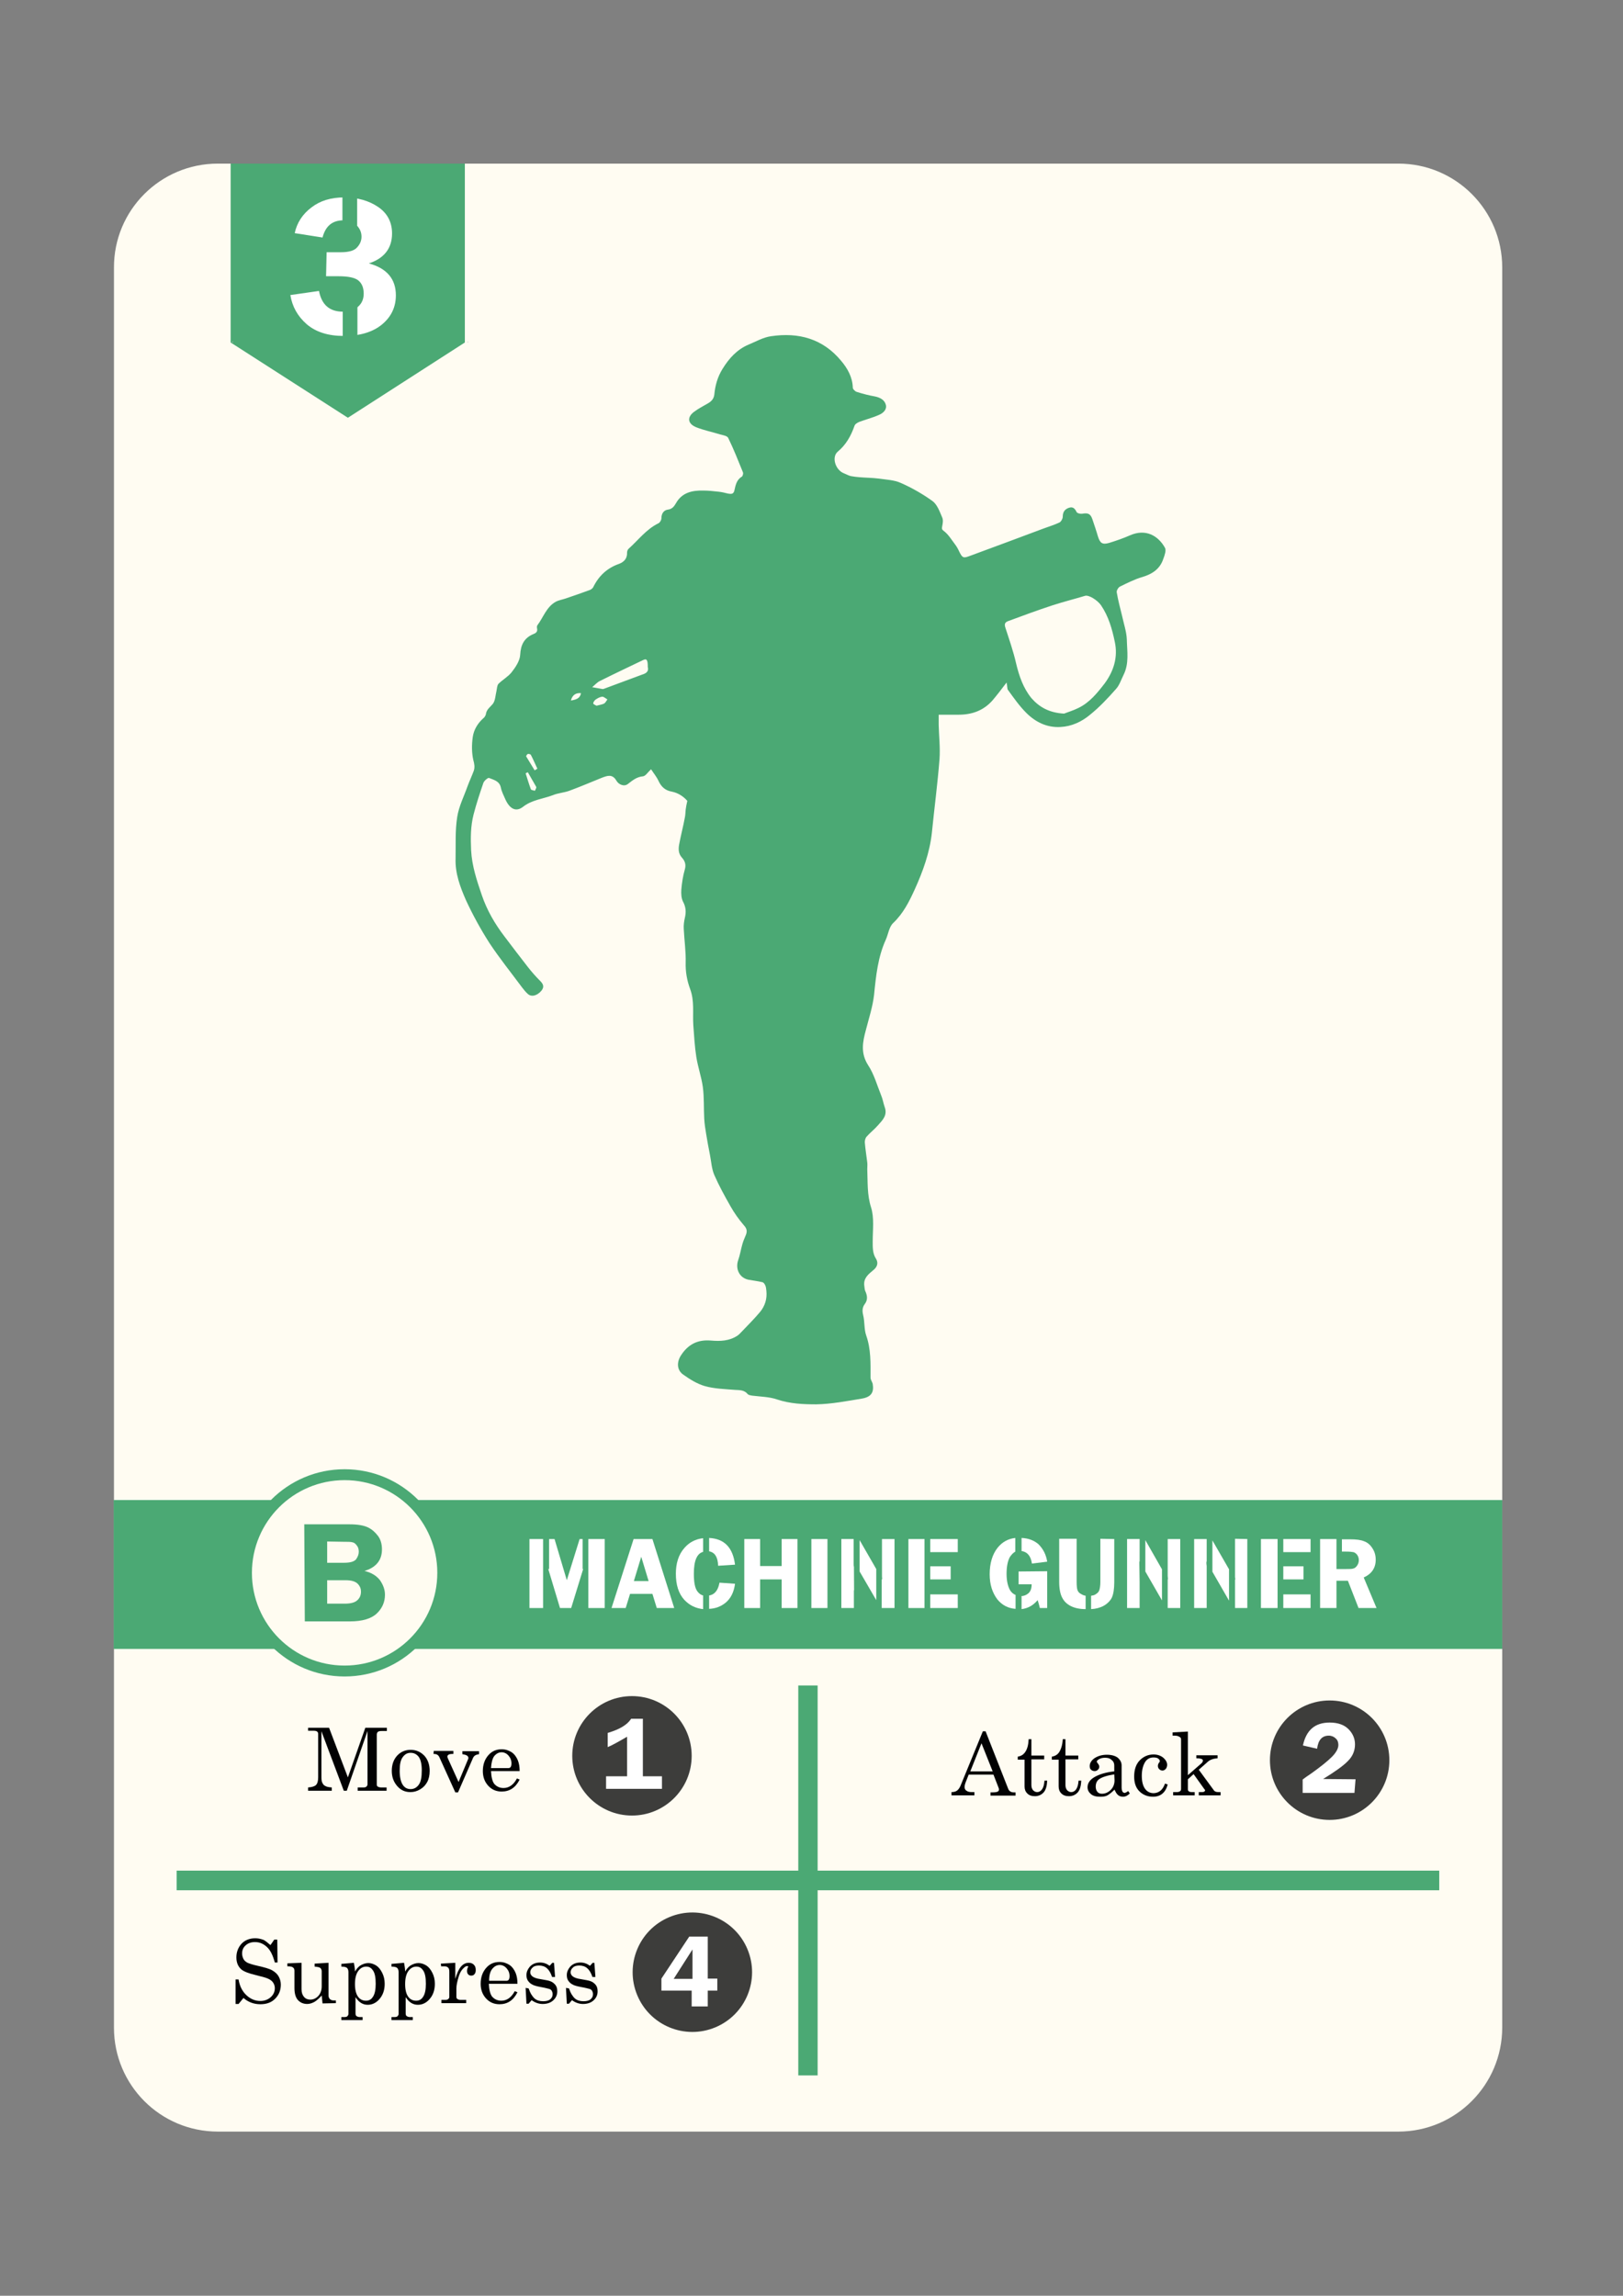 <?xml version="1.0" encoding="utf-8"?>
<!-- Generator: Adobe Illustrator 25.2.1, SVG Export Plug-In . SVG Version: 6.00 Build 0)  -->
<svg version="1.1" id="Layer_1" xmlns="http://www.w3.org/2000/svg" xmlns:xlink="http://www.w3.org/1999/xlink" x="0px" y="0px"
	 viewBox="0 0 595.3 841.9" style="enable-background:new 0 0 595.3 841.9;" xml:space="preserve">
<rect x="0" y="0" width="595.3" height="841.9" fill="#808080" stroke="none"/>
<style type="text/css">
	.st0{fill:#C7C6C6;}
	.st1{fill:#FFFCF2;}
	.st2{fill:#4BA974;}
	.st3{fill:#020203;}
	.st4{fill:#3D3D3B;}
	.st5{fill:none;}
	.st6{enable-background:new    ;}
	.st7{fill:#FFFFFF;}
	.st8{fill:#FFFCF1;stroke:#4BA974;stroke-width:4;stroke-miterlimit:10;}
</style>
<rect x="274.8" y="581.3" class="st0" width="4.2" height="7.2"/>
<path class="st1" d="M512.9,781.7h-433c-21.1,0-38.1-17.1-38.1-38.1V98.2C41.7,77.1,58.8,60,79.9,60h433C534,60,551,77.1,551,98.1
	v645.4C551,764.6,533.9,781.7,512.9,781.7z"/>
<rect x="41.7" y="550.1" class="st2" width="509.3" height="54.6"/>
<rect x="292.8" y="618.1" class="st2" width="7.1" height="143"/>
<rect x="64.8" y="686" class="st2" width="463.1" height="7.2"/>
<g>
	<path class="st3" d="M113,633.6h7.7l6.9,18.2l6.4-18.2h7.9v1.2H140c-0.7,0-1.1,0.1-1.4,0.3c-0.2,0.2-0.4,0.5-0.4,1v18.3
		c0,0.4,0.1,0.7,0.4,0.8c0.3,0.2,0.8,0.3,1.4,0.3h1.8v1.2h-10.6v-1.2h2c0.6,0,1-0.1,1.2-0.3s0.4-0.5,0.4-0.8v-19.6l-7.6,21.9h-1.1
		l-8.2-21.8v16.8c0,1,0.1,1.8,0.4,2.2c0.2,0.5,0.6,0.9,1.1,1.1c0.5,0.3,1.2,0.4,2.3,0.5v1.2H113v-1.2c1.4-0.1,2.4-0.4,2.9-0.9
		s0.8-1.4,0.8-2.8v-15.9c0-0.4-0.1-0.7-0.4-0.9c-0.2-0.2-0.7-0.3-1.3-0.3h-2V633.6L113,633.6L113,633.6z"/>
	<path class="st3" d="M150.6,641.7c2,0,3.6,0.7,5,2.1c1.3,1.4,2,3.3,2,5.6c0,1.6-0.3,3-0.9,4.1c-0.6,1.1-1.4,2-2.6,2.7s-2.3,1-3.6,1
		c-1.9,0-3.5-0.7-4.8-2.2s-2-3.3-2-5.6s0.7-4.2,2-5.6S148.7,641.7,150.6,641.7z M150.6,642.8c-1.2,0-2.1,0.5-2.9,1.6s-1.1,2.7-1.1,5
		s0.4,4,1.1,5.1c0.7,1.1,1.7,1.6,2.9,1.6s2.2-0.5,3-1.6s1.1-2.8,1.1-5.3c0-2.3-0.4-3.9-1.1-4.9C152.8,643.3,151.9,642.8,150.6,642.8
		z"/>
	<path class="st3" d="M159.1,642.1h7.2v1.1c-1,0-1.6,0.1-1.8,0.3c-0.3,0.2-0.4,0.4-0.4,0.7c0,0.2,0.1,0.5,0.2,0.7l3.9,8.6l3.5-8.4
		c0.1-0.2,0.1-0.3,0.1-0.4c0-0.8-0.8-1.2-2.2-1.4v-1.1h6.1v1.1c-0.6,0.1-1.1,0.2-1.5,0.5s-0.6,0.6-0.8,1.1l-5.4,12.4h-1l-5.8-12.8
		c-0.2-0.5-0.5-0.8-0.8-1s-0.8-0.3-1.4-0.3L159.1,642.1L159.1,642.1z"/>
	<path class="st3" d="M190.6,649.5h-10.5c0.1,2.2,0.5,3.8,1.2,4.7c0.9,1,2,1.5,3.4,1.5c2,0,3.7-1.2,4.9-3.5l1,0.4
		c-1.5,3-3.7,4.4-6.6,4.4c-2,0-3.6-0.7-4.9-2.1s-2-3.2-2-5.4c0-2.4,0.7-4.3,2-5.8s2.9-2.2,4.9-2.2c1.4,0,2.6,0.4,3.7,1.1
		c1,0.7,1.8,1.8,2.3,3.1C190.4,646.8,190.6,648,190.6,649.5z M180.1,648.4h6.3c0.4,0,0.7-0.1,0.9-0.4s0.3-0.7,0.3-1.3
		c0-1.2-0.4-2.1-1.1-2.9s-1.6-1.2-2.5-1.2c-1.1,0-2,0.5-2.8,1.5C180.6,645,180.2,646.5,180.1,648.4z"/>
</g>
<circle class="st4" cx="487.7" cy="645.5" r="21.9"/>
<rect x="476.5" y="632.2" class="st5" width="22.4" height="26.5"/>
<g class="st6">
	<path class="st7" d="M497.2,652.5l-0.4,5h-19v-4.9c0.6-0.5,1.6-1.2,3.1-2.2c3.5-2.5,6-4.5,7.6-6.1s2.4-3.1,2.4-4.4
		c0-1-0.3-1.8-1-2.4c-0.6-0.6-1.5-1-2.5-1c-2.5,0-3.9,1.6-4.3,4.8l-5.2-1.2c1.2-5.6,4.4-8.4,9.8-8.4c3,0,5.3,0.8,6.9,2.4
		s2.4,3.5,2.4,5.6c0,2.2-0.8,4.3-2.5,6c-1.7,1.8-4.8,4-9.2,6.7L497.2,652.5L497.2,652.5z"/>
</g>
<circle class="st4" cx="231.8" cy="643.9" r="21.9"/>
<rect x="220.6" y="630.7" class="st5" width="22.4" height="26.5"/>
<g class="st6">
	<path class="st7" d="M222.9,640.7v-5.2c4.4-1.3,7.2-3,8.6-5.2h4.3v21.1h7v4.6h-20.5v-4.6h7.7v-14.5
		C226.9,638.7,224.6,640,222.9,640.7z"/>
</g>
<g>
	<path class="st3" d="M360.5,634.9h1l8.3,21.1c0.3,0.8,1,1.3,2,1.3h0.7v1.2h-9.2v-1.2h0.7c1,0,1.6-0.1,2-0.3
		c0.3-0.2,0.4-0.4,0.4-0.7c0-0.2,0-0.4-0.1-0.6l-1.9-4.9h-9.1l-1.1,2.8c-0.3,0.8-0.4,1.3-0.4,1.8s0.2,1,0.7,1.3
		c0.5,0.4,1.2,0.5,2.1,0.5h0.8v1.2H349v-1.2c0.9,0,1.6-0.2,2.1-0.6c0.5-0.4,1-1.1,1.4-2.2L360.5,634.9z M360,639.3l-4.1,10.3h8.2
		L360,639.3z"/>
	<path class="st3" d="M377.3,637.8h1v6h4.7v1.4h-4.7v9.4c0,0.8,0.2,1.4,0.6,1.9c0.4,0.4,0.9,0.7,1.5,0.7c0.7,0,1.3-0.3,1.8-1
		s0.8-1.7,0.9-3.2h1c-0.1,2-0.5,3.4-1.3,4.3c-0.8,0.9-1.9,1.4-3.2,1.4c-1.2,0-2.1-0.3-2.8-1c-0.7-0.7-1-1.5-1-2.6v-9.8h-2.5v-1.1
		c1.2-0.2,2-0.7,2.6-1.5C376.8,641.5,377.2,639.9,377.3,637.8z"/>
	<path class="st3" d="M389.8,637.8h1v6h4.7v1.4h-4.7v9.4c0,0.8,0.2,1.4,0.6,1.9c0.4,0.4,0.9,0.7,1.5,0.7c0.7,0,1.3-0.3,1.8-1
		s0.8-1.7,0.9-3.2h1c-0.1,2-0.5,3.4-1.3,4.3c-0.8,0.9-1.9,1.4-3.2,1.4c-1.2,0-2.1-0.3-2.8-1c-0.7-0.7-1-1.5-1-2.6v-9.8h-2.5v-1.1
		c1.2-0.2,2-0.7,2.6-1.5C389.2,641.5,389.7,639.9,389.8,637.8z"/>
	<path class="st3" d="M413.8,656.8l0.6,0.9c-0.8,0.8-1.6,1.2-2.5,1.2c-0.7,0-1.3-0.2-1.8-0.6s-0.9-1.1-1.3-2c-1,1-1.9,1.7-2.6,2.1
		s-1.6,0.5-2.7,0.5c-1.5,0-2.6-0.3-3.4-1s-1.2-1.5-1.2-2.5c0-1.5,0.9-2.8,2.7-3.8c1.8-1,4.2-1.7,7.1-2v-2.2c0-0.8-0.3-1.5-1-2
		c-0.6-0.6-1.4-0.8-2.4-0.8c-0.9,0-1.7,0.2-2.3,0.6c-0.5,0.3-0.7,0.6-0.7,0.8s0.1,0.4,0.4,0.7c0.3,0.4,0.5,0.8,0.5,1.1
		c0,0.5-0.1,0.8-0.5,1.2c-0.3,0.3-0.7,0.5-1.2,0.5s-1-0.2-1.3-0.5c-0.4-0.3-0.5-0.8-0.5-1.4c0-1,0.6-2,1.7-2.8
		c1.2-0.8,2.7-1.3,4.6-1.3c1.7,0,3.1,0.4,4,1.1c0.9,0.8,1.4,1.7,1.4,2.8v8c0,0.7,0.1,1.2,0.3,1.6c0.2,0.3,0.5,0.5,0.9,0.5
		C413,657.3,413.4,657.2,413.8,656.8z M408.7,650.7c-2.6,0.4-4.5,1-5.6,1.8c-0.8,0.6-1.2,1.5-1.2,2.7c0,0.8,0.2,1.4,0.6,1.9
		s1,0.7,1.7,0.7c1.2,0,2.3-0.5,3.2-1.4c0.9-0.9,1.4-2.1,1.4-3.5L408.7,650.7L408.7,650.7z"/>
	<path class="st3" d="M427.3,654.1l1,0.3c-0.8,3-2.6,4.5-5.4,4.5c-2,0-3.7-0.7-5-2s-1.9-3.1-1.9-5.4c0-2.6,0.7-4.6,2.1-6
		s3.1-2.1,5-2.1c1.4,0,2.6,0.4,3.6,1.2c0.9,0.8,1.4,1.7,1.4,2.6c0,0.6-0.2,1.1-0.5,1.5c-0.4,0.4-0.8,0.6-1.2,0.6
		c-0.5,0-0.9-0.2-1.2-0.5s-0.5-0.7-0.5-1.2s0.2-0.9,0.5-1.3c0.2-0.2,0.2-0.3,0.2-0.5c0-0.3-0.2-0.6-0.6-0.9c-0.4-0.3-1-0.4-1.7-0.4
		c-1.3,0-2.2,0.5-2.9,1.4c-0.9,1.3-1.4,3.1-1.4,5.3c0,2.1,0.4,3.7,1.2,4.8c0.8,1.1,1.9,1.6,3.2,1.6
		C425.1,657.5,426.5,656.4,427.3,654.1z"/>
	<path class="st3" d="M430.1,635.3l5.6-0.3v16l4.8-4.2c0.5-0.4,0.7-0.8,0.7-1.1s-0.1-0.5-0.4-0.6c-0.4-0.2-1.1-0.3-2-0.3v-1.1h7.8
		v1.1c-1.5,0.1-2.7,0.5-3.5,1.2l-3.4,3l5.5,7.5c0.3,0.5,0.9,0.7,1.7,0.7h0.8v1.2h-8v-1.2h0.8c0.6,0,1,0,1.2-0.2
		c0.2-0.1,0.3-0.2,0.3-0.4s0-0.3-0.2-0.4l-4-5.6l-2.1,1.9v3.7c0,0.3,0.1,0.5,0.3,0.7c0.3,0.2,0.7,0.3,1.2,0.3h1v1.2h-7.9v-1.2h1.3
		c0.5,0,0.9-0.1,1.2-0.3s0.4-0.5,0.4-0.9v-18c0-0.5-0.1-0.8-0.5-1c-0.4-0.3-1-0.5-1.8-0.5h-0.8V635.3z"/>
</g>
<polygon class="st2" points="170.5,60 170.5,125.6 127.6,153.2 84.6,125.6 84.6,60 "/>
<polygon class="st0" points="84.9,125.3 85.5,125.3 85.5,125.6 "/>
<polygon class="st0" points="171.9,125.3 171.4,125.6 171.4,125.3 "/>
<rect x="114.1" y="711.3" class="st5" width="69.4" height="24.4"/>
<g>
	<path class="st3" d="M99.2,713.3l1.4-2h1.1l0.1,8.4h-1c-0.7-2.6-1.6-4.5-2.9-5.7s-2.7-1.8-4.4-1.8c-1.4,0-2.5,0.4-3.4,1.2
		s-1.3,1.8-1.3,3c0,0.7,0.2,1.4,0.5,2s0.8,1,1.5,1.4c0.7,0.3,1.9,0.7,3.7,1.1c2.6,0.6,4.4,1.1,5.4,1.7s1.8,1.3,2.3,2.2
		s0.8,1.9,0.8,3c0,2.1-0.7,3.8-2.1,5.2s-3.2,2-5.4,2c-2.4,0-4.5-0.8-6.2-2.3l-1.8,2.2h-1.1v-9h1.1c0.4,2.5,1.4,4.4,2.9,5.8
		c1.5,1.4,3.2,2.1,5.1,2.1c1.5,0,2.8-0.5,3.8-1.4s1.5-2,1.5-3.3c0-0.7-0.2-1.4-0.6-2s-0.9-1-1.7-1.4c-0.8-0.4-2.3-0.8-4.7-1.4
		c-2.6-0.6-4.3-1.3-5.2-2c-1.3-1.1-1.9-2.6-1.9-4.5c0-2,0.7-3.7,1.9-5s3-2,5-2c1,0,1.9,0.2,2.8,0.5S98.2,712.5,99.2,713.3z"/>
	<path class="st3" d="M110.6,719.8v9.7c0,1.2,0.3,2.1,0.9,2.8s1.4,1,2.3,1c1.2,0,2.2-0.5,3-1.4s1.2-2.1,1.2-3.5v-5.5
		c0-0.5-0.2-0.9-0.5-1.2c-0.4-0.3-1.1-0.4-2.1-0.5v-1.1l5.1-0.3v12c0,0.5,0.2,1,0.5,1.3s0.8,0.5,1.3,0.5h0.9v1l-4.9,0.1l-0.3-2.9
		c-0.9,1-1.8,1.8-2.6,2.3c-0.9,0.5-1.8,0.8-2.7,0.8c-1.3,0-2.4-0.4-3.3-1.3c-0.9-0.9-1.4-2.4-1.4-4.5v-6.4c0-0.6-0.2-1-0.7-1.3
		c-0.3-0.2-0.9-0.3-1.9-0.3V720L110.6,719.8z"/>
	<path class="st3" d="M129.8,719.8c0.2,1.1,0.4,2.2,0.4,3.2c0.7-1.2,1.5-2,2.3-2.4s1.6-0.7,2.6-0.7s1.9,0.3,2.9,0.9
		c0.9,0.6,1.6,1.5,2.2,2.7c0.6,1.2,0.9,2.5,0.9,4c0,2.4-0.7,4.3-2.1,5.8c-1.1,1.2-2.5,1.9-4.1,1.9c-0.9,0-1.7-0.2-2.5-0.7
		s-1.4-1.2-2-2.1v5.9c0,0.5,0.1,0.8,0.3,1c0.3,0.2,0.7,0.4,1.2,0.4h1.1v1.1h-7.8v-1.1h1.1c0.5,0,0.9-0.1,1.1-0.3s0.4-0.5,0.4-0.8
		v-15.4c0-0.7-0.2-1.2-0.5-1.5s-1-0.5-2.1-0.5v-1L129.8,719.8z M134.3,721.2c-1.1,0-2.1,0.5-2.9,1.6c-0.8,1.1-1.2,2.7-1.2,4.8
		s0.4,3.6,1.1,4.6s1.7,1.5,2.9,1.5c1.1,0,1.9-0.4,2.5-1.3c0.8-1.1,1.1-2.8,1.1-4.9c0-2.3-0.3-3.9-1-4.9S135.4,721.2,134.3,721.2z"/>
	<path class="st3" d="M148.2,719.8c0.2,1.1,0.4,2.2,0.4,3.2c0.7-1.2,1.5-2,2.3-2.4s1.6-0.7,2.6-0.7s1.9,0.3,2.9,0.9
		c0.9,0.6,1.6,1.5,2.2,2.7c0.6,1.2,0.9,2.5,0.9,4c0,2.4-0.7,4.3-2.1,5.8c-1.1,1.2-2.5,1.9-4.1,1.9c-0.9,0-1.7-0.2-2.5-0.7
		s-1.4-1.2-2-2.1v5.9c0,0.5,0.1,0.8,0.3,1c0.3,0.2,0.7,0.4,1.2,0.4h1.1v1.1h-7.8v-1.1h1.1c0.5,0,0.9-0.1,1.1-0.3s0.4-0.5,0.4-0.8
		v-15.4c0-0.7-0.2-1.2-0.5-1.5s-1-0.5-2.1-0.5v-1L148.2,719.8z M152.7,721.2c-1.1,0-2.1,0.5-2.9,1.6c-0.8,1.1-1.2,2.7-1.2,4.8
		s0.4,3.6,1.1,4.6s1.7,1.5,2.9,1.5c1.1,0,1.9-0.4,2.5-1.3c0.8-1.1,1.1-2.8,1.1-4.9c0-2.3-0.3-3.9-1-4.9S153.8,721.2,152.7,721.2z"/>
	<path class="st3" d="M161.7,720.1l5.3-0.3v5.9c0.6-2,1.2-3.4,2-4.4s1.8-1.5,2.9-1.5c0.8,0,1.4,0.2,1.9,0.7s0.7,1.1,0.7,2
		c0,0.7-0.2,1.2-0.5,1.5c-0.3,0.4-0.7,0.5-1.2,0.5s-0.9-0.2-1.1-0.5c-0.3-0.3-0.4-0.7-0.4-1.3c0-0.3,0.1-0.7,0.2-1
		c0.2-0.3,0.2-0.4,0.2-0.5c0-0.2-0.1-0.2-0.3-0.2c-0.4,0-0.9,0.2-1.4,0.8c-0.8,0.7-1.3,1.7-1.7,2.9c-0.6,1.9-0.9,3.4-0.9,4.5v3.1
		c0,0.3,0.1,0.6,0.4,0.8s0.7,0.3,1.3,0.3h1.9v1.2h-9.1v-1.2h1.4c0.5,0,0.9-0.1,1.1-0.3s0.4-0.4,0.4-0.7v-9.3c0-0.7-0.1-1.2-0.4-1.5
		c-0.3-0.3-0.7-0.5-1.3-0.5h-1.3L161.7,720.1L161.7,720.1L161.7,720.1z"/>
	<path class="st3" d="M189.8,727.5h-10.5c0.1,2.2,0.5,3.8,1.2,4.7c0.9,1,2,1.5,3.4,1.5c2,0,3.7-1.2,4.9-3.5l1,0.4
		c-1.5,3-3.7,4.4-6.6,4.4c-2,0-3.6-0.7-4.9-2.1s-2-3.2-2-5.4c0-2.4,0.7-4.3,2-5.8s2.9-2.2,4.9-2.2c1.4,0,2.6,0.4,3.7,1.1
		c1,0.7,1.8,1.8,2.3,3.1C189.6,724.8,189.8,726,189.8,727.5z M179.4,726.4h6.3c0.4,0,0.7-0.1,0.9-0.4s0.3-0.7,0.3-1.3
		c0-1.2-0.4-2.1-1.1-2.9s-1.6-1.2-2.5-1.2c-1.1,0-2,0.5-2.8,1.5C179.8,723,179.4,724.4,179.4,726.4z"/>
	<path class="st3" d="M193.9,729.2c0.6,1.8,1.4,3,2.2,3.7s1.9,1,3.1,1c1.1,0,2-0.2,2.6-0.7s0.9-1.1,0.9-1.9c0-0.4-0.1-0.8-0.3-1.2
		c-0.2-0.3-0.5-0.6-0.9-0.7s-1.4-0.4-3.1-0.7c-1.6-0.3-2.7-0.6-3.3-1c-0.6-0.3-1.1-0.8-1.5-1.4s-0.5-1.3-0.5-2c0-1.1,0.4-2,1.1-2.9
		c0.9-1.1,2.2-1.7,3.9-1.7c1.3,0,2.4,0.4,3.5,1.2l1-1.1h0.6l0.4,5.2h-1.1c-0.5-1.5-1.1-2.5-1.9-3.2c-0.8-0.7-1.8-1-2.9-1
		c-1,0-1.8,0.2-2.3,0.7c-0.6,0.5-0.9,1.1-0.9,1.8c0,0.6,0.3,1.1,0.8,1.5s1.5,0.8,3,1c1.7,0.3,2.9,0.5,3.4,0.7c0.9,0.3,1.5,0.8,2,1.4
		s0.7,1.4,0.7,2.4c0,1.3-0.5,2.4-1.5,3.3s-2.3,1.3-3.9,1.3c-1.4,0-2.8-0.5-4-1.4l-1.1,1.3h-0.8l-0.3-5.8L193.9,729.2L193.9,729.2z"
		/>
	<path class="st3" d="M208.7,729.2c0.6,1.8,1.4,3,2.2,3.7s1.9,1,3.1,1c1.1,0,2-0.2,2.6-0.7s0.9-1.1,0.9-1.9c0-0.4-0.1-0.8-0.3-1.2
		c-0.2-0.3-0.5-0.6-0.9-0.7s-1.4-0.4-3.1-0.7c-1.6-0.3-2.7-0.6-3.3-1c-0.6-0.3-1.1-0.8-1.5-1.4s-0.5-1.3-0.5-2c0-1.1,0.4-2,1.1-2.9
		c0.9-1.1,2.2-1.7,3.9-1.7c1.3,0,2.4,0.4,3.5,1.2l1-1.1h0.6l0.4,5.2h-1.1c-0.5-1.5-1.1-2.5-1.9-3.2c-0.8-0.7-1.8-1-2.9-1
		c-1,0-1.8,0.2-2.3,0.7c-0.6,0.5-0.9,1.1-0.9,1.8c0,0.6,0.3,1.1,0.8,1.5s1.5,0.8,3,1c1.7,0.3,2.9,0.5,3.4,0.7c0.9,0.3,1.5,0.8,2,1.4
		s0.7,1.4,0.7,2.4c0,1.3-0.5,2.4-1.5,3.3s-2.3,1.3-3.9,1.3c-1.4,0-2.8-0.5-4-1.4l-1.1,1.3h-0.8l-0.3-5.8L208.7,729.2L208.7,729.2z"
		/>
</g>
<ellipse transform="matrix(0.923 -0.385 0.385 0.923 -258.724 153.23)" class="st4" cx="253.7" cy="723.4" rx="21.9" ry="21.9"/>
<rect x="242.5" y="710.2" class="st5" width="22.4" height="26.5"/>
<g class="st6">
	<path class="st7" d="M259.6,710.2v15.4h3.5v4.4h-3.5v5.8h-5.9V730h-11.1v-4.4l10.2-15.4H259.6z M247.1,725.7h6.9v-8.6
		c0-0.3,0-0.7,0-1.2v-1L247.1,725.7z"/>
</g>
<g>
	<path class="st7" d="M119.8,92.5h5.2c3,0,5-0.6,6-1.8c1.1-1.2,1.6-2.5,1.6-3.9c0-1.6-0.6-3-1.8-4.2s-2.8-1.8-4.9-1.8
		c-4,0-6.5,2.1-7.6,6.3l-10.2-1.6c0.8-3.8,2.9-7,6.1-9.4c3.2-2.5,7.2-3.7,12-3.7c5,0,9.1,1.2,12.5,3.5s5.1,5.6,5.1,9.7
		c0,5.4-2.8,9.1-8.5,11c6.6,1.8,9.9,5.7,9.9,11.7c0,4.3-1.7,7.9-5.1,10.7c-3.4,2.8-8.1,4.2-14,4.2c-5.7,0-10.2-1.4-13.6-4.3
		c-3.3-2.9-5.3-6.4-6-10.7l10.5-1.5c1,5.1,3.9,7.6,8.8,7.6c2.3,0,4.1-0.6,5.5-1.8c1.4-1.2,2.1-2.8,2.1-4.8c0-2.1-0.6-3.7-1.9-4.8
		c-1.3-1.1-3.8-1.6-7.4-1.6h-4.5L119.8,92.5L119.8,92.5L119.8,92.5z"/>
</g>
<rect x="125.6" y="67.8" class="st2" width="5.4" height="20.2"/>
<rect x="125.7" y="108.5" class="st2" width="5.4" height="20.2"/>
<path class="st0" d="M251.7,223.4c0,1.1,0.2,1.5,0.4,1s0.2-1.4,0-2C251.9,221.9,251.7,222.3,251.7,223.4z"/>
<path class="st2" d="M369.2,250.3c-1.9,2.5-3.5,4.6-5.2,6.6c-3.3,3.7-7.5,5.2-12.4,5.2c-2.3,0-4.6,0-7.3,0c0,1.3,0,2.5,0,3.7
	c0.1,4.2,0.6,8.4,0.3,12.6c-0.7,9-1.9,18-2.8,27c-0.8,7.3-3.3,14.2-6.3,20.8c-2,4.4-4.2,8.8-7.9,12.3c-1.5,1.4-1.8,4.1-2.7,6.1
	c-2.9,6.4-3.6,13.2-4.3,20.2c-0.5,4.4-1.9,8.6-3,12.9c-1.2,4.4-2,8.5,0.8,12.9c2.2,3.3,3.3,7.4,4.8,11.1c0.6,1.4,0.8,2.9,1.3,4.3
	c1.1,3-0.8,4.8-2.5,6.7c-1.3,1.5-2.9,2.7-4.2,4.2c-0.4,0.5-0.6,1.3-0.6,2c0.2,2.5,0.6,4.9,0.9,7.4c0.1,0.8,0,1.7,0,2.5
	c0.2,4.7-0.1,9.3,1.4,14c1.2,3.8,0.6,8.2,0.6,12.3c0,2.2-0.1,4.5,1.2,6.5c1,1.6,0.4,3.1-1,4.2c-1.8,1.5-3.6,2.9-3.3,5.6
	c0.1,0.6,0.1,1.3,0.3,1.9c0.8,1.7,1.1,3.3-0.1,4.9c-0.9,1.2-1,2.5-0.6,4.1c0.6,2.4,0.3,5.1,1.1,7.4c1.8,5.1,1.6,10.3,1.6,15.5
	c0,0.8,0.6,1.5,0.8,2.3c0.5,3.1-0.5,4.8-4,5.4c-5.5,0.9-11.1,2-16.7,2.1c-4.8,0-9.6-0.2-14.4-1.8c-2.9-1-6.1-1-9.2-1.4
	c-0.5-0.1-1.2-0.2-1.5-0.5c-1.3-1.6-2.9-1.5-4.7-1.6c-3.7-0.3-7.6-0.4-11.1-1.4c-2.8-0.8-5.5-2.5-7.9-4.2c-2.3-1.6-2.5-4.5-0.8-7.1
	c2.6-4,6.1-5.8,10.9-5.4c3.4,0.3,6.8,0.2,9.8-1.8c0.6-0.4,1.1-1,1.6-1.5c2.3-2.4,4.6-4.7,6.7-7.2c1.8-2.2,2.6-4.8,2.3-7.7
	c-0.1-0.7-0.1-1.4-0.4-2c-0.2-0.5-0.6-1.1-1.1-1.2c-1.7-0.4-3.4-0.6-5.1-0.9c-3.3-0.7-4.9-4-3.7-7.3c0.6-1.7,0.9-3.6,1.4-5.4
	c0.3-1.1,0.7-2.2,1.2-3.3c0.7-1.5,0.7-2.6-0.5-3.9c-1.9-2.2-3.6-4.6-5-7.1c-2.1-3.7-4.2-7.5-5.9-11.4c-1-2.3-1.1-4.9-1.6-7.4
	c-0.5-2.6-1-5.1-1.4-7.7c-0.3-1.8-0.6-3.7-0.7-5.6c-0.2-3.8,0-7.7-0.5-11.5c-0.5-3.7-1.8-7.3-2.4-11.1c-0.6-3.8-0.8-7.7-1.1-11.6
	c-0.3-4.5,0.5-8.9-1.2-13.4c-1.1-3-1.7-6.2-1.6-9.6c0.1-4.1-0.5-8.2-0.7-12.3c-0.1-1.4,0.1-2.8,0.4-4.1c0.5-2.1,0.4-4-0.7-6
	c-0.6-1.2-0.7-2.9-0.6-4.3c0.2-2.5,0.6-5.1,1.3-7.5c0.5-1.7,0-3.1-1-4.2c-1.4-1.5-1.4-3.2-1.1-4.9c0.6-3.3,1.5-6.6,2.1-9.9
	c0.2-0.9,0.2-1.9,0.3-2.9c0.1-0.9,0.3-1.8,0.6-3.2c-1.3-1.5-3.2-2.9-5.7-3.4c-2.4-0.4-3.9-1.8-4.9-4c-0.7-1.5-1.8-2.8-2.7-4.2
	c-1.2,1.1-2,2.5-3,2.6c-2.3,0.2-3.8,1.5-5.5,2.8c-1.4,1.1-3.4,0.2-4.2-1.2c-1.5-2.6-3.4-1.8-5.3-1.1c-4,1.6-7.9,3.3-12,4.8
	c-1.9,0.7-4.1,0.8-6,1.6c-3.7,1.4-7.7,1.7-11,4.3c-2.6,2-4.9,0.7-6.5-2.9c-0.6-1.4-1.3-2.7-1.6-4.2c-0.5-2.4-2.6-2.8-4.3-3.5
	c-0.4-0.2-1.8,1-2.1,1.8c-1.3,3.8-2.6,7.7-3.6,11.6c-1.1,4.3-1.1,8.6-0.9,13.1c0.3,5.8,2.1,11.1,3.9,16.4c1.9,5.6,4.8,10.6,8.4,15.3
	c2.8,3.7,5.6,7.4,8.5,11.1c1.4,1.8,2.9,3.5,4.5,5.1c1.2,1.2,1.6,2.2,0.5,3.6c-1.6,1.9-3.7,2.4-5,1.2c-0.8-0.7-1.5-1.6-2.2-2.5
	c-4-5.4-8.2-10.6-11.9-16.2c-3.2-5-6.1-10.3-8.6-15.7c-2.1-4.8-4-9.8-3.8-15.3c0.1-5.1-0.2-10.2,0.6-15.2c0.6-3.9,2.5-7.6,3.8-11.3
	c0.7-1.9,1.6-3.8,2.3-5.7c0.4-1.3,0.2-2.5-0.2-3.9c-0.6-2.7-0.6-5.6-0.2-8.4c0.4-2.8,1.9-5.2,4.1-7.1c0.3-0.3,0.6-0.8,0.7-1.2
	c0.2-1.8,1.5-2.6,2.5-3.8c1-1.2,1-3.2,1.4-4.8c0.2-0.9,0.2-2,0.7-2.6c1.5-1.5,3.5-2.6,4.8-4.2c1.5-1.9,3.1-4.3,3.2-6.5
	c0.2-3.7,1.5-6.2,4.9-7.6c1-0.4,1.5-0.9,1.3-2c-0.1-0.4-0.1-0.9,0.1-1.2c2.2-2.9,3.3-6.7,6.7-8.6c1.1-0.6,2.4-0.8,3.6-1.2
	c3-1,6.1-2.1,9.1-3.2c0.4-0.2,0.9-0.6,1.1-1c2-4.1,5.1-7,9.4-8.5c1.9-0.7,3.1-2,3-4.2c0-0.4,0.2-1,0.5-1.3c3.6-3.2,6.5-7.2,11-9.4
	c0.6-0.3,1.1-1.2,1.1-1.9c0-1.7,0.9-2.9,2.3-3.1c1.6-0.2,2.3-1.1,3-2.3c2.2-4,6-4.8,10.1-4.7c1.8,0,3.6,0.2,5.4,0.4
	c1.2,0.1,2.4,0.4,3.6,0.7c1.2,0.2,2.1,0.3,2.4-1.3c0.4-1.8,0.8-3.8,2.7-4.9c0.3-0.2,0.6-1.1,0.4-1.6c-1.7-4.2-3.4-8.5-5.4-12.6
	c-0.4-0.8-1.9-1-3-1.3c-2.9-0.9-5.9-1.5-8.7-2.6c-3.2-1.3-3.5-3.7-0.8-5.7c1.6-1.2,3.4-2.1,5.1-3.1c1.2-0.7,2.1-1.6,2.3-3.2
	c0.3-3.3,1.2-6.5,3-9.4c2.4-3.9,5.3-7.1,9.5-8.9c2.7-1.1,5.4-2.7,8.3-3.1c10.1-1.5,19,0.9,25.7,9c2.3,2.7,4.2,6,4.3,9.9
	c0,0.5,0.8,1.3,1.4,1.5c2.2,0.7,4.5,1.3,6.8,1.7c1.8,0.4,3.4,1.2,3.9,3s-1,3.1-2.4,3.7c-2.4,1.1-4.9,1.7-7.3,2.6
	c-0.7,0.3-1.6,0.8-1.8,1.5c-1.3,3.7-3.1,6.9-6.1,9.4c-2.4,2-0.9,6.8,2.3,8c0.8,0.3,1.6,0.8,2.5,1c1,0.2,2.1,0.3,3.1,0.4
	c2.4,0.2,4.7,0.2,7.1,0.5c2.7,0.4,5.7,0.5,8.1,1.6c4.1,1.8,8.1,4.1,11.7,6.7c1.7,1.3,2.6,3.9,3.5,6c0.4,0.9,0.2,2.1,0,3.1
	s-0.2,1.3,0.8,2c1.5,1.2,2.6,3,3.8,4.6c0.6,0.8,1.1,1.6,1.5,2.5c1.3,2.7,1.6,2.8,4.2,1.8c8.9-3.3,17.9-6.6,26.9-10
	c1.9-0.7,3.9-1.3,5.8-2.2c0.6-0.3,1.2-1.4,1.2-2.1c0-1.8,0.8-2.8,2.3-3.3s2.2,0.4,2.8,1.6c0.2,0.4,1.3,0.7,2,0.6
	c2.2-0.4,3.1,0,3.8,2.1c0.7,2.1,1.4,4.1,2,6.2c0.8,2.5,1.6,3.1,4.1,2.4c2.6-0.8,5.2-1.7,7.7-2.8c5.7-2.5,10.3,0.1,12.8,4.6
	c0.5,0.9-0.1,2.7-0.6,4c-1.2,3.7-4,5.6-7.7,6.7c-2.8,0.8-5.5,2.2-8.2,3.5c-0.6,0.3-1.3,1.4-1.2,2.1c0.5,3,1.3,5.9,2,8.8
	c0.6,2.8,1.6,5.7,1.7,8.5c0.1,4.4,0.9,8.8-1.2,13c-0.9,1.8-1.5,3.8-2.8,5.2c-3,3.4-6.1,6.7-9.6,9.5c-3,2.5-6.7,4.2-10.7,4.4
	c-5,0.3-9.2-1.8-12.6-5.2c-2.5-2.5-4.6-5.5-6.7-8.4C369.4,252.7,369.5,251.6,369.2,250.3z M390.3,261.7c1.2-0.5,3.3-1.1,5.3-2.1
	c4.1-2,6.9-5.5,9.6-9c3.3-4.5,4.9-9.6,3.7-15.2c-1-4.8-2.3-9.4-5.1-13.5c-1.3-1.8-4.4-3.8-5.8-3.4c-4,1.2-8,2.2-12,3.5
	c-5.5,1.8-10.9,3.8-16.3,5.8c-1.3,0.5-1.3,1.3-0.9,2.5c1.4,4.3,2.9,8.6,3.9,13c1.1,4.6,2.6,9,5.6,12.7
	C381.1,259.2,384.7,261.4,390.3,261.7z M237.6,244.6c0-2.7-0.4-3.2-1.8-2.5c-5.2,2.5-10.5,5-15.7,7.6c-1.1,0.5-1.9,1.5-2.9,2.3
	c1.3,0.2,2.6,0.5,3.9,0.7c0.1,0,0.3-0.1,0.4-0.1c4.7-1.7,9.3-3.5,14-5.2C237.2,246.9,238,246.1,237.6,244.6z M218.8,258.8
	c1.1-0.3,2-0.4,2.8-0.8c0.5-0.3,0.8-1,1.2-1.5c-0.7-0.4-1.4-1.1-2-1c-0.8,0.1-1.7,0.6-2.4,1.1c-0.4,0.3-0.9,1.1-0.8,1.4
	S218.4,258.6,218.8,258.8z M193.6,283.2c-0.3,0.1-0.6,0.3-0.8,0.4c0.6,1.9,1.2,3.9,1.9,5.8c0.1,0.4,1,0.4,1.5,0.6
	c0.2-0.5,0.6-1.1,0.5-1.4C195.7,286.8,194.6,285,193.6,283.2z M196.1,282.5c0.3-0.2,0.7-0.4,1-0.6c-0.8-1.7-1.5-3.4-2.4-5.1
	c-0.1-0.2-0.8-0.4-1.1-0.3s-0.7,0.8-0.6,0.9C194,279.1,195.1,280.8,196.1,282.5z M209.4,256.9c2.5-0.4,3.4-1.1,3.7-2.7
	C211.2,254,209.9,254.9,209.4,256.9z"/>
<g>
	<polygon class="st7" points="213.9,575.4 209.5,589.7 205.4,589.7 201.1,575.4 201.4,575.4 201.4,564.4 203.4,564.4 207.9,579.5 
		212.6,564.4 213.7,564.4 213.7,575.4 	"/>
	<polygon class="st7" points="221.8,564.4 221.8,589.7 215.8,589.7 215.8,569.1 215.8,569.2 215.8,564.4 	"/>
	<polygon class="st7" points="199.2,564.4 199.2,569.3 199.2,569.1 199.2,589.7 194.2,589.7 194.2,564.4 	"/>
	<path class="st7" d="M239.3,564.4h-6.9l-8.1,25.3h5.2l1.6-5.2h8.2l1.6,5.2h6.4L239.3,564.4z M232.5,579.8l2.7-8.9l2.7,8.9H232.5z"
		/>
	<path class="st7" d="M269.6,580.8c-0.4,3-1.5,5.3-3.4,6.9c-1.7,1.4-3.7,2.2-6.1,2.3v-4.9c2-0.3,3.3-1.9,3.8-4.7L269.6,580.8z"/>
	<path class="st7" d="M254.5,577.1c0,3.2,0.4,5.3,1.3,6.5c0.6,0.8,1.3,1.3,2.1,1.5v5c-2.8-0.3-5-1.4-6.9-3.4
		c-2.1-2.3-3.1-5.5-3.1-9.6c0-3.8,1-7,3.1-9.4c1.8-2.1,4.1-3.3,6.9-3.6v5C255.6,569.7,254.5,572.4,254.5,577.1z"/>
	<path class="st7" d="M269.6,573.8l-6.2,0.4c-0.1-3.2-1.2-4.9-3.3-5.3V564C265.7,564.3,268.8,567.5,269.6,573.8z"/>
	<path class="st7" d="M286.7,564.4v9.9h-7.9v-9.9H273v25.3h5.8v-10.5h7.9v10.5h5.8v-25.3H286.7z"/>
	<path class="st7" d="M297.6,564.4v25.3h5.9v-25.3H297.6z"/>
	<path class="st7" d="M313.2,573.5v9.7h0.1v-8.6C313.2,574.3,313.2,573.9,313.2,573.5z"/>
	<path class="st7" d="M328.1,564.4v25.3h-4.7V579l0.2,0.3c-0.1-0.7-0.1-1.3-0.1-1.7v-13.2L328.1,564.4L328.1,564.4z"/>
	<path class="st7" d="M313.2,583.2v6.5h-4.6v-25.3h4.5v8.3l0,0c0,0.4,0,0.7,0,0.8L313.2,583.2L313.2,583.2z"/>
	<polygon class="st7" points="321.4,575.4 321.4,586.8 315.3,576.3 315.3,564.8 	"/>
	<rect x="341.2" y="564.4" class="st7" width="10.1" height="4.8"/>
	<rect x="341.2" y="574.4" class="st7" width="7.5" height="4.8"/>
	<rect x="341.2" y="584.7" class="st7" width="10.1" height="5"/>
	<rect x="333.2" y="564.4" class="st7" width="5.9" height="25.3"/>
	<path class="st7" d="M370.4,571c-0.8,1.5-1.2,3.5-1.2,6.2c0,2.6,0.5,4.6,1.3,6c0.5,0.8,1.2,1.4,2,1.7v5.1c-2.8-0.2-5-1.4-6.7-3.5
		c-1.8-2.4-2.8-5.4-2.8-9.2c0-4,1-7.3,2.9-9.7c1.7-2.1,3.8-3.3,6.5-3.6v5C371.7,569.4,371,570.1,370.4,571z"/>
	<path class="st7" d="M384.1,572.7l-5.6,0.7c-0.4-2.8-1.7-4.3-3.8-4.6V564c2.5,0.1,4.6,0.9,6.2,2.3
		C382.6,568,383.7,570.1,384.1,572.7z"/>
	<path class="st7" d="M384.1,576.2v13.5h-2.7c-0.2-1-0.5-1.9-0.8-2.9c-1.6,1.9-3.5,3-5.9,3.3v-4.8c0.9,0,1.8-0.4,2.5-1
		c0.8-0.7,1.2-1.8,1.2-3.3h-4.8v-4.7L384.1,576.2L384.1,576.2z"/>
	<path class="st7" d="M398.2,585.2v4.9c-2.2,0-4-0.4-5.4-1.1c-1.4-0.7-2.5-1.7-3.2-3.1c-0.7-1.3-1.1-3.3-1.1-5.8v-15.8h6.4v15.8
		c0,1.4,0.1,2.4,0.3,3c0.2,0.6,0.7,1.2,1.4,1.5C397.1,584.9,397.6,585.1,398.2,585.2z"/>
	<path class="st7" d="M408.7,564.4v15.8c0,2.5-0.3,4.4-0.9,5.7c-0.6,1.2-1.7,2.3-3.2,3.1c-1.2,0.6-2.6,1-4.4,1.1v-4.9
		c0.6-0.1,1.2-0.2,1.6-0.5c0.7-0.4,1.2-0.9,1.4-1.5s0.4-1.6,0.4-3.1v-15.8L408.7,564.4L408.7,564.4z"/>
	<path class="st7" d="M418,573.7v6.6l0,0v-5.7C418,574.3,418,574,418,573.7z M428.3,572.8v4.8c0,0.1,0,0.2,0,0.3V572.8L428.3,572.8z
		"/>
	<polygon class="st7" points="426.2,575.5 426.2,586.9 420.1,576.3 420.1,564.8 	"/>
	<path class="st7" d="M432.9,564.4v25.3h-4.6v-10.6l0.1,0.2c0-0.6-0.1-1-0.1-1.4v-5.1l0,0v-8.4H432.9z"/>
	<path class="st7" d="M418,580.2v9.5h-4.6v-25.3h4.6v8.3l-0.1-0.1c0,0.4,0,0.7,0,0.8s0,0.1,0,0.2L418,580.2L418,580.2z"/>
	<path class="st7" d="M442.6,574.3v5.6l0,0v-5.3C442.6,574.5,442.6,574.4,442.6,574.3z M452.9,572.4v5.3c0,0.2,0,0.4,0,0.7V572.4
		L452.9,572.4z"/>
	<path class="st7" d="M442.6,579.9v9.8H438v-25.3h4.6v8.4l-0.1-0.2c0,0.4,0,0.7,0,0.8c0,0.3,0.1,0.6,0.1,0.9V579.9L442.6,579.9z"/>
	<path class="st7" d="M457.5,564.4v25.3H453v-10.5l0.1,0.1c0-0.4-0.1-0.7-0.1-1v-6l0,0v-8L457.5,564.4L457.5,564.4z"/>
	<polygon class="st7" points="450.8,575.5 450.8,587 444.7,576.4 444.7,564.9 	"/>
	<polygon class="st7" points="468.6,569.2 468.6,574.4 468.6,574.4 468.6,579.2 468.6,579.2 468.6,584.7 468.6,584.7 468.6,589.7 
		462.5,589.7 462.5,564.4 468.6,564.4 	"/>
	<rect x="470.7" y="574.4" class="st7" width="7.4" height="4.8"/>
	<rect x="470.7" y="564.4" class="st7" width="10" height="4.8"/>
	<rect x="470.7" y="584.7" class="st7" width="10" height="5"/>
	<path class="st7" d="M500.2,578.5c2.9-1.3,4.4-3.5,4.4-6.5c0-1.6-0.4-3-1.2-4.2c-0.8-1.3-1.9-2.2-3.1-2.6c-1.2-0.5-2.9-0.7-5-0.7
		h-3.1v4.5h1.4c1.4,0,2.3,0.1,2.8,0.2c0.5,0.1,1,0.5,1.4,1c0.4,0.6,0.6,1.2,0.6,1.9c0,0.8-0.2,1.4-0.6,2s-0.9,1-1.4,1.1
		c-0.5,0.2-1.4,0.2-2.6,0.2h-3.6v-11h-6v25.3h6v-10h4.2l3.9,10h6.6L500.2,578.5z"/>
</g>
<circle class="st8" cx="126.4" cy="576.8" r="36"/>
<g>
	<path class="st2" d="M111.6,559h16.6c3,0,5.2,0.4,6.7,1.1c1.5,0.7,2.7,1.8,3.7,3.1s1.5,3,1.5,5c0,3.9-2.1,6.6-6.4,7.9
		c2.5,0.6,4.3,1.7,5.6,3.3c1.2,1.7,1.9,3.5,1.9,5.4c0,2.7-1,5-3,6.9s-5.3,2.9-9.8,2.9h-16.6L111.6,559L111.6,559z M120,565.3v7.8
		h6.3c2.3,0,3.8-0.5,4.4-1.4s0.9-1.8,0.9-2.6c0-0.9-0.2-1.7-0.7-2.3c-0.5-0.7-1-1.1-1.6-1.2c-0.6-0.2-1.8-0.2-3.5-0.2L120,565.3
		L120,565.3z M120,579.5v8.6h6.4c2.2,0,3.7-0.4,4.6-1.2s1.4-1.8,1.4-3.2c0-1.2-0.4-2.1-1.3-3c-0.9-0.8-2.3-1.2-4.3-1.2L120,579.5
		L120,579.5z"/>
</g>
</svg>
